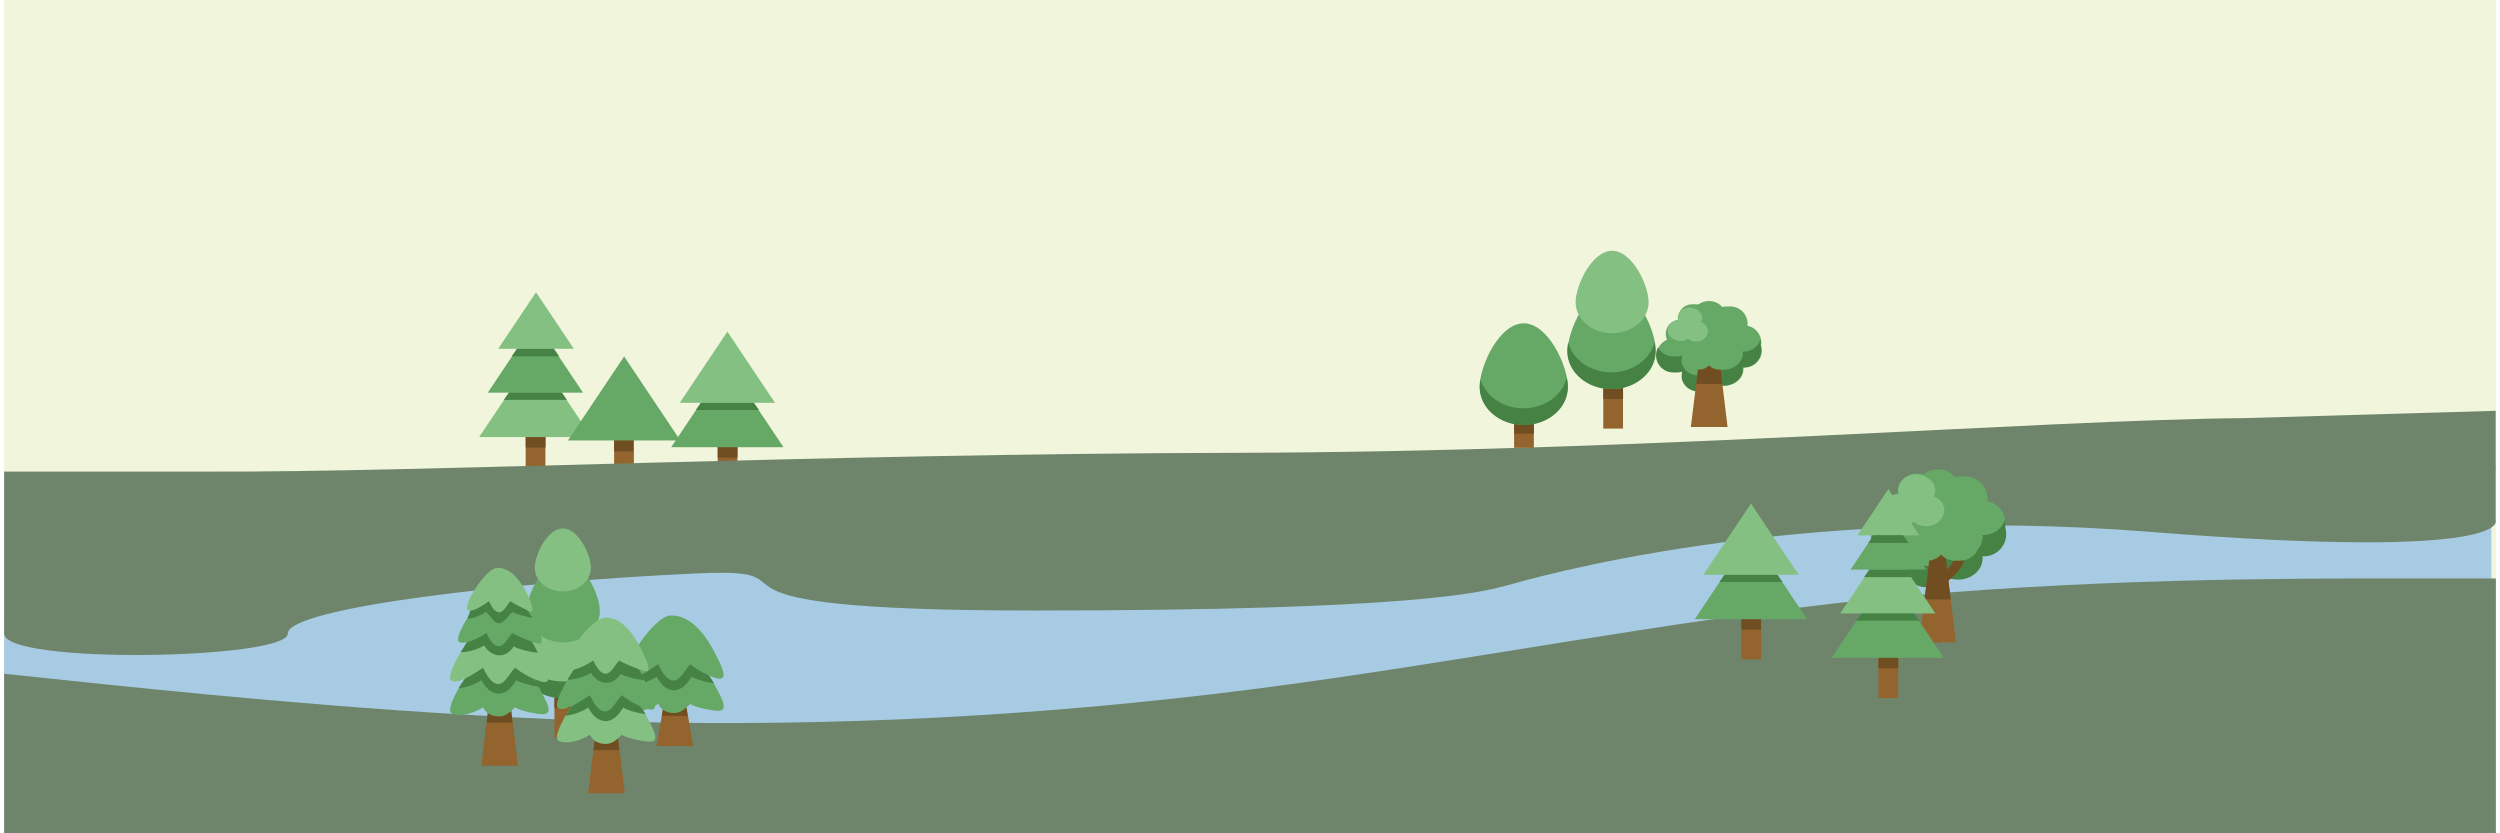 <svg width="2416" height="805" viewBox="0 0 2416 805" fill="none" xmlns="http://www.w3.org/2000/svg">
<rect x="4" width="2408" height="805" fill="#F1F5DB"/>
<path fill-rule="evenodd" clip-rule="evenodd" d="M4 595.761C4 595.761 1199.29 490 1468.02 504.544C1736.75 519.088 1988.68 428.5 2222.89 456C2457.09 483.5 2407.64 446 2407.64 446V635.172L1177.91 736.162L575.144 747L253.294 714.486L4 671.627V595.761Z" fill="#A7CBE2"/>
<rect x="508.017" y="383.572" width="19.076" height="77.632" fill="#93642D"/>
<rect x="508.068" y="354.869" width="19.076" height="77.632" fill="#714D22"/>
<path d="M517.35 341.228L571.631 422.389H463.07L517.35 341.228Z" fill="#83C082"/>
<path d="M517.401 310.645L563.422 379.455H471.38L517.401 310.645Z" fill="#66A865"/>
<path d="M535.091 336.851H499.721L494.502 344.359H540.309L535.091 336.851Z" fill="#458244"/>
<path d="M542.943 379.396H491.827L486.965 386.404H547.847L542.943 379.396Z" fill="#458244"/>
<path d="M518.006 282.415L554.587 337.111H481.426L518.006 282.415Z" fill="#83C082"/>
<rect x="593.481" y="386.827" width="19.076" height="77.632" fill="#93642D"/>
<rect x="593.481" y="380.148" width="18.555" height="56.061" fill="#714D22"/>
<path d="M603.165 344.482L657.446 425.644H548.885L603.165 344.482Z" fill="#66A865"/>
<rect x="693.563" y="393.385" width="19.076" height="77.632" fill="#93642D"/>
<rect x="693.614" y="364.682" width="19.076" height="77.632" fill="#714D22"/>
<path d="M702.896 351.039L757.177 432.2H648.616L702.896 351.039Z" fill="#66A865"/>
<path d="M728.489 389.209H677.374L672.511 396.217H733.393L728.489 389.209Z" fill="#458244"/>
<path d="M702.947 320.457L748.968 389.268H656.926L702.947 320.457Z" fill="#83C082"/>
<g filter="url(#filter0_dd_516_1593)">
<path fill-rule="evenodd" clip-rule="evenodd" d="M4 447.73H205.279C404.676 448.564 792.138 430.456 1192.81 429.621C1593.49 428.648 1969.94 397.861 2169.34 396.052L2411.82 389V494.89C2411.82 494.89 2430.81 534 2077.92 506C1725.03 478 1477.85 552 1455.28 558C1432.7 564 1369.69 582 1000.05 582C630.41 582 805.046 540.205 674.723 546.087C494.612 554.216 278.13 579.271 278.13 604.287C278.13 629.302 4 634.39 4 604.287C4 574.184 4 447.73 4 447.73Z" fill="#6E856C"/>
</g>
<path fill-rule="evenodd" clip-rule="evenodd" d="M4 651.15L103.706 661.567C205.294 671.984 404.706 692.016 606 697.625C807.294 702.433 1006.71 692.016 1208 666.375C1409.29 640.733 1608.71 599.866 1810 579.033C2011.29 559 2210.71 559 2312.29 559H2412V805H2312.29C2210.71 805 2011.29 805 1810 805C1608.71 805 1409.29 805 1208 805C1006.71 805 807.294 805 606 805C404.706 805 205.294 805 103.706 805H4V651.15Z" fill="#6E856C"/>
<rect x="1682.76" y="559.564" width="19.076" height="77.632" fill="#93642D"/>
<rect x="1682.81" y="530.861" width="19.076" height="77.632" fill="#714D22"/>
<path d="M1692.09 517.219L1746.37 598.38H1637.81L1692.09 517.219Z" fill="#66A865"/>
<path d="M1717.68 555.389H1666.57L1661.7 562.396H1722.59L1717.68 555.389Z" fill="#458244"/>
<path d="M1692.14 486.637L1738.16 555.447H1646.12L1692.14 486.637Z" fill="#83C082"/>
<path fill-rule="evenodd" clip-rule="evenodd" d="M1615.41 325.31C1615.41 316.249 1622.76 308.903 1631.82 308.903H1635.71C1644.77 308.903 1652.11 316.249 1652.11 325.31C1652.11 325.988 1652.07 326.657 1651.99 327.315C1659.53 328.795 1665.22 335.44 1665.22 343.413C1665.22 352.474 1657.88 359.82 1648.81 359.82H1644.93C1640.29 359.82 1636.09 357.892 1633.11 354.792C1630.12 357.892 1625.93 359.82 1621.29 359.82H1617.4C1608.34 359.82 1601 352.474 1601 343.413C1601 334.992 1607.34 328.052 1615.51 327.115C1615.45 326.522 1615.41 325.92 1615.41 325.31Z" fill="#66A865"/>
<path fill-rule="evenodd" clip-rule="evenodd" d="M1657.07 372.647C1650.69 379.28 1639.35 380.406 1631.86 375.036C1624.38 369.667 1623.59 359.835 1629.98 353.203C1630.54 352.619 1631.15 352.077 1631.78 351.579C1627.52 346.052 1627.9 338.379 1633.18 332.895C1639.57 326.262 1650.91 325.136 1658.39 330.506C1662.43 333.409 1664.52 337.618 1664.58 341.92C1669.49 341.181 1674.66 342.185 1678.71 345.089C1686.19 350.458 1686.98 360.29 1680.59 366.922C1675.02 372.705 1665.68 374.302 1658.43 371.058C1658.02 371.604 1657.57 372.135 1657.07 372.647Z" fill="#66A865"/>
<path fill-rule="evenodd" clip-rule="evenodd" d="M1652.27 320.212C1652.27 311.05 1659.7 303.623 1668.86 303.623H1672.79C1681.95 303.623 1689.38 311.05 1689.38 320.212C1689.38 320.898 1689.34 321.575 1689.26 322.239C1696.88 323.736 1702.63 330.455 1702.63 338.517C1702.63 347.678 1695.21 355.105 1686.05 355.105H1682.12C1677.42 355.105 1673.18 353.156 1670.17 350.022C1667.15 353.156 1662.91 355.105 1658.21 355.105H1654.28C1645.12 355.105 1637.7 347.678 1637.7 338.517C1637.7 330.002 1644.11 322.985 1652.37 322.037C1652.31 321.438 1652.27 320.829 1652.27 320.212Z" fill="#66A865"/>
<path fill-rule="evenodd" clip-rule="evenodd" d="M1651.75 312.777C1651.75 303.615 1659.18 296.188 1668.34 296.188H1672.27C1681.44 296.188 1688.86 303.615 1688.86 312.777C1688.86 313.463 1688.82 314.14 1688.74 314.805C1696.36 316.301 1702.11 323.02 1702.11 331.082C1702.11 340.244 1694.69 347.671 1685.53 347.671H1681.6C1676.9 347.671 1672.66 345.721 1669.65 342.588C1666.63 345.721 1662.39 347.671 1657.7 347.671H1653.77C1644.6 347.671 1637.18 340.244 1637.18 331.082C1637.18 322.567 1643.59 315.55 1651.85 314.602C1651.79 314.003 1651.75 313.394 1651.75 312.777Z" fill="#66A865"/>
<path fill-rule="evenodd" clip-rule="evenodd" d="M1621.69 307.646C1621.69 300.129 1627.79 294.035 1635.3 294.035H1638.53C1646.04 294.035 1652.14 300.129 1652.14 307.646C1652.14 308.209 1652.1 308.764 1652.04 309.31C1658.29 310.537 1663.01 316.05 1663.01 322.666C1663.01 330.183 1656.92 336.277 1649.4 336.277H1646.18C1642.32 336.277 1638.85 334.677 1636.37 332.106C1633.89 334.677 1630.42 336.277 1626.57 336.277H1623.34C1615.82 336.277 1609.73 330.183 1609.73 322.666C1609.73 315.679 1614.99 309.922 1621.77 309.144C1621.72 308.652 1621.69 308.152 1621.69 307.646Z" fill="#66A865"/>
<path fill-rule="evenodd" clip-rule="evenodd" d="M1666.57 313.582C1672.39 318.901 1672.16 327.254 1666.05 332.239C1659.94 337.224 1650.26 336.953 1644.44 331.633L1643.87 331.11C1643.45 330.724 1643.05 330.322 1642.7 329.906C1636.81 332.504 1629.39 331.551 1624.59 327.164L1624.01 326.64C1618.19 321.321 1618.43 312.968 1624.54 307.983C1627.84 305.287 1632.19 304.128 1636.41 304.474C1636.24 300.821 1637.83 297.14 1641.14 294.445C1647.25 289.46 1656.92 289.731 1662.74 295.05L1663.32 295.574C1668.38 300.202 1668.86 307.126 1664.88 312.131C1665.26 312.42 1665.64 312.729 1666 313.058L1666.57 313.582Z" fill="#66A865"/>
<path fill-rule="evenodd" clip-rule="evenodd" d="M1636.44 328.414C1636.44 321.169 1642.31 315.296 1649.56 315.296H1652.67C1659.91 315.296 1665.78 321.169 1665.78 328.414C1665.78 328.957 1665.75 329.492 1665.69 330.018C1671.72 331.201 1676.26 336.514 1676.26 342.89C1676.26 350.135 1670.39 356.008 1663.15 356.008H1660.04C1656.33 356.008 1652.97 354.466 1650.59 351.988C1648.2 354.466 1644.85 356.008 1641.14 356.008H1638.03C1630.78 356.008 1624.91 350.135 1624.91 342.89C1624.91 336.156 1629.98 330.607 1636.52 329.858C1636.47 329.384 1636.44 328.902 1636.44 328.414Z" fill="#66A865"/>
<path fill-rule="evenodd" clip-rule="evenodd" d="M1602.34 335.707C1605.1 340.884 1610.55 344.407 1616.83 344.407H1620.71C1622.5 344.407 1624.22 344.121 1625.83 343.593C1623.9 349.319 1625.79 355.677 1631.29 359.624C1638.77 364.994 1650.11 363.868 1656.5 357.235C1656.99 356.723 1657.44 356.192 1657.85 355.646C1665.11 358.89 1674.44 357.293 1680.01 351.51C1683.32 348.075 1684.7 343.781 1684.23 339.693H1685.47C1692.87 339.693 1699.14 334.841 1701.28 328.144C1701.45 329.098 1701.54 330.08 1701.54 331.084C1701.54 331.963 1701.47 332.826 1701.34 333.669C1701.81 335.202 1702.06 336.83 1702.06 338.517C1702.06 347.679 1694.63 355.106 1685.47 355.106H1684.23C1684.7 359.193 1683.32 363.487 1680.01 366.923C1674.44 372.706 1665.11 374.303 1657.85 371.058C1657.44 371.605 1656.99 372.136 1656.5 372.648C1650.11 379.281 1638.77 380.407 1631.29 375.037C1625.79 371.09 1623.9 364.732 1625.83 359.006C1624.22 359.534 1622.5 359.82 1620.71 359.82H1616.83C1607.76 359.82 1600.42 352.474 1600.42 343.413C1600.42 340.628 1601.11 338.005 1602.34 335.707Z" fill="#458244"/>
<path d="M1645.16 322.458H1658.59L1669.53 412.666H1634.05L1645.16 322.458Z" fill="#93642D"/>
<path d="M1645.07 322.458H1658.68L1664.45 371.011H1639.27L1645.07 322.458Z" fill="#714D22"/>
<path fill-rule="evenodd" clip-rule="evenodd" d="M1637.46 329.57C1637.46 322.325 1643.33 316.452 1650.58 316.452H1653.69C1660.93 316.452 1666.8 322.325 1666.8 329.57C1666.8 330.113 1666.77 330.648 1666.71 331.174C1672.74 332.357 1677.29 337.67 1677.29 344.046C1677.29 351.291 1671.41 357.164 1664.17 357.164H1661.06C1657.35 357.164 1654 355.623 1651.61 353.145C1649.22 355.623 1645.87 357.164 1642.16 357.164H1639.05C1631.81 357.164 1625.93 351.291 1625.93 344.046C1625.93 337.312 1631.01 331.764 1637.54 331.014C1637.49 330.54 1637.46 330.058 1637.46 329.57Z" fill="#66A865"/>
<path fill-rule="evenodd" clip-rule="evenodd" d="M1646.06 312.329C1650.98 315.222 1652.11 321.201 1648.57 325.683C1645.03 330.165 1638.18 331.453 1633.26 328.559L1631.61 327.588C1631.42 327.481 1631.24 327.369 1631.07 327.253C1627.33 329.972 1621.98 330.417 1617.94 328.04L1616.29 327.069C1611.37 324.176 1610.24 318.197 1613.78 313.715C1615.69 311.291 1618.58 309.802 1621.6 309.402C1620.92 306.828 1621.47 303.966 1623.38 301.542C1626.92 297.06 1633.78 295.772 1638.7 298.665L1640.35 299.636C1644.62 302.146 1646.03 306.977 1644.02 311.139C1644.15 311.209 1644.28 311.282 1644.41 311.358L1646.06 312.329Z" fill="#83C082"/>
<rect x="1549.39" y="336.549" width="19.076" height="77.632" fill="#93642D"/>
<rect x="1549.45" y="307.846" width="19.076" height="77.632" fill="#714D22"/>
<path d="M1600.2 339.242C1600.2 359.552 1581.13 376.017 1557.6 376.017C1534.07 376.017 1515 359.552 1515 339.242C1515 318.931 1534.07 277.949 1557.6 277.949C1581.13 277.949 1600.2 318.931 1600.2 339.242Z" fill="#66A865"/>
<path fill-rule="evenodd" clip-rule="evenodd" d="M1598.91 330.62C1594.88 347.317 1577.74 359.862 1557.21 359.862C1536.67 359.862 1519.53 347.317 1515.5 330.62C1514.91 333.743 1514.6 336.659 1514.6 339.241C1514.6 359.552 1533.68 376.017 1557.21 376.017C1580.73 376.017 1599.81 359.552 1599.81 339.241C1599.81 336.659 1599.5 333.743 1598.91 330.62Z" fill="#458244"/>
<path d="M1593.23 292.155C1593.23 308.652 1577.44 322.025 1557.95 322.025C1538.47 322.025 1522.67 308.652 1522.67 292.155C1522.67 275.659 1538.47 242.372 1557.95 242.372C1577.44 242.372 1593.23 275.659 1593.23 292.155Z" fill="#83C082"/>
<rect x="1463.22" y="355.166" width="19.076" height="77.632" fill="#93642D"/>
<rect x="1463.27" y="341.479" width="19.076" height="77.632" fill="#714D22"/>
<path d="M1515.15 373.741C1515.15 394.051 1496.08 410.516 1472.55 410.516C1449.02 410.516 1429.95 394.051 1429.95 373.741C1429.95 353.43 1449.02 312.448 1472.55 312.448C1496.08 312.448 1515.15 353.43 1515.15 373.741Z" fill="#66A865"/>
<path fill-rule="evenodd" clip-rule="evenodd" d="M1514.12 364.4C1510.53 381.58 1493.13 394.613 1472.19 394.613C1452.04 394.613 1435.16 382.535 1430.73 366.308C1430.25 369.079 1430 371.673 1430 373.996C1430 394.306 1449.07 410.771 1472.6 410.771C1496.13 410.771 1515.2 394.306 1515.2 373.996C1515.2 371.147 1514.83 367.892 1514.12 364.4Z" fill="#458244"/>
<path fill-rule="evenodd" clip-rule="evenodd" d="M1826.5 497.775C1826.5 486.15 1835.92 476.726 1847.55 476.726H1852.53C1864.16 476.726 1873.58 486.15 1873.58 497.775C1873.58 498.646 1873.53 499.505 1873.43 500.348C1883.1 502.246 1890.4 510.772 1890.4 521.003C1890.4 532.628 1880.98 542.052 1869.35 542.052H1864.36C1858.41 542.052 1853.03 539.578 1849.2 535.602C1845.37 539.578 1839.99 542.052 1834.04 542.052H1829.05C1817.42 542.052 1808 532.628 1808 521.003C1808 510.198 1816.14 501.294 1826.62 500.091C1826.54 499.331 1826.5 498.558 1826.5 497.775Z" fill="#66A865"/>
<path fill-rule="evenodd" clip-rule="evenodd" d="M1879.95 558.511C1871.75 567.021 1857.2 568.465 1847.6 561.576C1838 554.687 1836.99 542.073 1845.19 533.563C1845.91 532.814 1846.68 532.119 1847.49 531.48C1842.03 524.388 1842.51 514.544 1849.29 507.507C1857.48 498.997 1872.04 497.552 1881.63 504.442C1886.82 508.167 1889.5 513.567 1889.57 519.087C1895.87 518.138 1902.51 519.427 1907.7 523.152C1917.3 530.041 1918.31 542.655 1910.12 551.165C1902.97 558.584 1891 560.633 1881.68 556.471C1881.16 557.172 1880.58 557.854 1879.95 558.511Z" fill="#66A865"/>
<path fill-rule="evenodd" clip-rule="evenodd" d="M1873.79 491.234C1873.79 479.479 1883.32 469.95 1895.07 469.95H1900.11C1911.87 469.95 1921.4 479.479 1921.4 491.234C1921.4 492.114 1921.35 492.982 1921.24 493.835C1931.02 495.755 1938.4 504.375 1938.4 514.719C1938.4 526.474 1928.87 536.003 1917.12 536.003H1912.08C1906.05 536.003 1900.62 533.501 1896.74 529.481C1892.87 533.501 1887.43 536.003 1881.41 536.003H1876.37C1864.61 536.003 1855.09 526.474 1855.09 514.719C1855.09 503.794 1863.32 494.792 1873.92 493.575C1873.83 492.806 1873.79 492.025 1873.79 491.234Z" fill="#66A865"/>
<path fill-rule="evenodd" clip-rule="evenodd" d="M1873.12 481.696C1873.12 469.941 1882.65 460.412 1894.41 460.412H1899.45C1911.2 460.412 1920.73 469.941 1920.73 481.696C1920.73 482.576 1920.68 483.444 1920.57 484.297C1930.36 486.217 1937.74 494.837 1937.74 505.181C1937.74 516.936 1928.21 526.465 1916.45 526.465H1911.41C1905.39 526.465 1899.95 523.963 1896.08 519.943C1892.21 523.963 1886.77 526.465 1880.75 526.465H1875.7C1863.95 526.465 1854.42 516.936 1854.42 505.181C1854.42 494.256 1862.65 485.254 1873.25 484.037C1873.17 483.268 1873.12 482.487 1873.12 481.696Z" fill="#66A865"/>
<path fill-rule="evenodd" clip-rule="evenodd" d="M1834.55 475.112C1834.55 465.467 1842.37 457.648 1852.01 457.648H1856.15C1865.8 457.648 1873.61 465.467 1873.61 475.112C1873.61 475.834 1873.57 476.546 1873.49 477.246C1881.51 478.821 1887.57 485.894 1887.57 494.382C1887.57 504.027 1879.75 511.845 1870.1 511.845H1865.97C1861.02 511.845 1856.56 509.793 1853.39 506.494C1850.21 509.793 1845.75 511.845 1840.8 511.845H1836.67C1827.02 511.845 1819.2 504.027 1819.2 494.382C1819.2 485.418 1825.96 478.031 1834.66 477.033C1834.59 476.402 1834.55 475.761 1834.55 475.112Z" fill="#66A865"/>
<path fill-rule="evenodd" clip-rule="evenodd" d="M1892.13 482.728C1899.6 489.553 1899.3 500.27 1891.46 506.666C1883.62 513.062 1871.21 512.714 1863.74 505.889L1863 505.217C1862.46 504.722 1861.96 504.207 1861.5 503.674C1853.95 507.007 1844.43 505.785 1838.27 500.155L1837.53 499.483C1830.06 492.659 1830.36 481.942 1838.2 475.546C1842.44 472.087 1848.02 470.601 1853.43 471.044C1853.22 466.356 1855.26 461.633 1859.5 458.174C1867.34 451.779 1879.75 452.126 1887.22 458.951L1887.96 459.623C1894.46 465.561 1895.07 474.445 1889.96 480.867C1890.46 481.238 1890.94 481.635 1891.4 482.056L1892.13 482.728Z" fill="#66A865"/>
<path fill-rule="evenodd" clip-rule="evenodd" d="M1853.47 501.758C1853.47 492.462 1861.01 484.927 1870.3 484.927H1874.29C1883.59 484.927 1891.12 492.462 1891.12 501.758C1891.12 502.454 1891.08 503.14 1891 503.814C1898.73 505.333 1904.57 512.15 1904.57 520.33C1904.57 529.625 1897.03 537.161 1887.74 537.161H1883.75C1878.99 537.161 1874.69 535.183 1871.63 532.003C1868.56 535.183 1864.26 537.161 1859.5 537.161H1855.51C1846.22 537.161 1838.68 529.625 1838.68 520.33C1838.68 511.69 1845.19 504.571 1853.57 503.609C1853.51 503.001 1853.47 502.384 1853.47 501.758Z" fill="#66A865"/>
<path fill-rule="evenodd" clip-rule="evenodd" d="M1811.04 512.258C1814.65 518.66 1821.51 522.983 1829.39 522.983H1834.38C1836.67 522.983 1838.88 522.617 1840.94 521.939C1838.47 529.286 1840.89 537.443 1847.94 542.507C1857.54 549.396 1872.09 547.952 1880.29 539.442C1880.92 538.785 1881.5 538.103 1882.02 537.402C1891.33 541.564 1903.31 539.515 1910.46 532.096C1914.7 527.688 1916.48 522.179 1915.87 516.935H1917.46C1926.84 516.935 1934.8 510.865 1937.64 502.439C1937.92 503.835 1938.07 505.281 1938.07 506.762C1938.07 507.891 1937.99 508.999 1937.82 510.08C1938.42 512.048 1938.74 514.137 1938.74 516.301C1938.74 528.055 1929.21 537.584 1917.46 537.584H1915.87C1916.48 542.828 1914.7 548.337 1910.46 552.745C1903.31 560.165 1891.33 562.213 1882.02 558.051C1881.5 558.752 1880.92 559.434 1880.29 560.091C1872.09 568.601 1857.54 570.045 1847.94 563.156C1840.89 558.092 1838.47 549.935 1840.94 542.589C1838.88 543.266 1836.67 543.633 1834.38 543.633H1829.39C1817.76 543.633 1808.34 534.209 1808.34 522.583C1808.34 518.831 1809.32 515.309 1811.04 512.258Z" fill="#458244"/>
<path d="M1865.84 530.685H1879.26L1890.2 620.892H1854.73L1865.84 530.685Z" fill="#93642D"/>
<path d="M1865.74 530.685H1879.36L1885.12 579.237H1859.94L1865.74 530.685Z" fill="#714D22"/>
<path fill-rule="evenodd" clip-rule="evenodd" d="M1878.88 563.89C1899.88 550.841 1902.43 531.235 1900.96 522.677L1891.47 523.89C1892.56 530.23 1890.64 546.382 1873.28 557.172L1878.88 563.89Z" fill="#714D22"/>
<path fill-rule="evenodd" clip-rule="evenodd" d="M1855.27 501.724C1855.27 491.18 1863.81 482.633 1874.36 482.633H1878.88C1889.42 482.633 1897.97 491.18 1897.97 501.724C1897.97 502.514 1897.92 503.292 1897.83 504.057C1906.6 505.779 1913.22 513.511 1913.22 522.79C1913.22 533.333 1904.68 541.881 1894.13 541.881H1889.61C1884.21 541.881 1879.33 539.637 1875.86 536.031C1872.38 539.637 1867.51 541.881 1862.1 541.881H1857.58C1847.04 541.881 1838.49 533.333 1838.49 522.79C1838.49 512.99 1845.87 504.915 1855.38 503.824C1855.31 503.134 1855.27 502.434 1855.27 501.724Z" fill="#66A865"/>
<path fill-rule="evenodd" clip-rule="evenodd" d="M1872 481.442C1879.51 485.856 1881.22 494.979 1875.83 501.817C1870.43 508.656 1859.97 510.621 1852.46 506.206L1849.94 504.725C1849.66 504.56 1849.39 504.389 1849.13 504.212C1843.42 508.36 1835.26 509.039 1829.09 505.412L1826.57 503.931C1819.06 499.516 1817.35 490.394 1822.75 483.556C1825.66 479.857 1830.06 477.584 1834.68 476.975C1833.64 473.047 1834.48 468.681 1837.4 464.983C1842.79 458.144 1853.25 456.179 1860.76 460.594L1863.28 462.075C1869.8 465.904 1871.95 473.276 1868.88 479.627C1869.09 479.734 1869.28 479.845 1869.48 479.961L1872 481.442Z" fill="#83C082"/>
<rect x="535.849" y="635.296" width="19.076" height="77.632" fill="#93642D"/>
<rect x="535.9" y="606.593" width="19.076" height="77.632" fill="#714D22"/>
<path d="M586.656 637.99C586.656 658.3 567.583 674.765 544.056 674.765C520.528 674.765 501.455 658.3 501.455 637.99C501.455 617.679 520.528 576.697 544.055 576.697C567.583 576.697 586.656 617.679 586.656 637.99Z" fill="#83C082"/>
<path fill-rule="evenodd" clip-rule="evenodd" d="M585.366 629.368C581.339 646.065 564.196 658.61 543.66 658.61C523.123 658.61 505.98 646.065 501.953 629.368C501.367 632.491 501.059 635.407 501.059 637.989C501.059 658.3 520.132 674.765 543.66 674.765C567.187 674.765 586.26 658.3 586.26 637.989C586.26 635.407 585.952 632.491 585.366 629.368Z" fill="#458244"/>
<path d="M579.685 590.903C579.685 607.4 563.89 620.773 544.405 620.773C524.921 620.773 509.125 607.4 509.125 590.903C509.125 574.407 524.921 541.12 544.405 541.12C563.89 541.12 579.685 574.407 579.685 590.903Z" fill="#66A865"/>
<path d="M571.073 548.734C571.073 561.349 558.923 571.575 543.935 571.575C528.946 571.575 516.796 561.349 516.796 548.734C516.796 536.118 528.946 510.664 543.935 510.664C558.923 510.664 571.073 536.118 571.073 548.734Z" fill="#83C082"/>
<path d="M645.533 657.824H658.957L669.897 721.003H634.42L645.533 657.824Z" fill="#93642D"/>
<path d="M645.437 657.824H658.773L664.571 691.829H639.639L645.437 657.824Z" fill="#714D22"/>
<path d="M692.481 686.821C705.864 687.985 696.997 674.093 690.529 661.739C684.06 649.385 670.064 626.145 648.583 626.146C630.979 626.146 597.623 680.675 605.435 685.805C611.684 689.909 626.353 686.689 636.118 680.228C639.047 685.929 643.47 688.597 650.5 689.053C657.531 689.509 661.631 685.359 667.164 680.228C669.117 682.128 680.807 685.805 692.481 686.821Z" fill="#66A865"/>
<path fill-rule="evenodd" clip-rule="evenodd" d="M689.958 660.356C681.891 646.65 667.947 628.488 648.152 628.488C637.971 628.488 622.939 645.278 612.387 661.822C619.569 661.195 628.094 658.212 634.609 653.901C637.792 660.094 643.017 666.534 650.655 667.03C658.294 667.525 663.992 661.064 668.341 653.901C670.132 655.644 679.462 658.762 689.958 660.356Z" fill="#458244"/>
<path d="M692.481 655.43C705.289 658.976 696.997 642.702 690.529 630.348C684.06 617.994 670.064 594.755 648.583 594.755C630.979 594.755 597.623 649.284 605.435 654.414C611.684 658.519 626.353 648.459 636.118 641.998C639.047 647.699 643.47 657.206 650.5 657.662C657.531 658.118 661.631 647.129 667.164 641.998C669.117 643.899 680.807 652.198 692.481 655.43Z" fill="#66A865"/>
<path d="M579.432 676.36H592.856L603.797 766.568H568.319L579.432 676.36Z" fill="#93642D"/>
<path d="M579.336 676.36H592.672L598.471 724.913H573.538L579.336 676.36Z" fill="#714D22"/>
<path d="M626.381 716.672C639.763 717.837 630.897 703.944 624.428 691.59C617.959 679.236 603.964 655.997 582.482 655.997C564.879 655.997 531.522 710.526 539.334 715.657C545.583 719.761 560.252 716.54 570.017 710.08C572.946 715.78 577.369 718.449 584.4 718.905C591.43 719.361 595.53 715.21 601.064 710.08C603.016 711.98 614.706 715.657 626.381 716.672Z" fill="#83C082"/>
<path fill-rule="evenodd" clip-rule="evenodd" d="M623.857 690.207C615.79 676.502 601.847 658.34 582.052 658.34C571.87 658.34 556.838 675.13 546.286 691.674C553.468 691.047 561.993 688.063 568.509 683.753C571.691 689.946 576.916 696.386 584.555 696.881C592.193 697.377 597.891 690.915 602.24 683.753C604.031 685.495 613.362 688.614 623.857 690.207Z" fill="#458244"/>
<path d="M626.381 685.282C639.188 688.828 630.897 672.554 624.428 660.2C617.959 647.846 603.964 624.606 582.482 624.606C564.879 624.606 531.522 679.136 539.334 684.266C545.583 688.37 560.252 678.311 570.017 671.85C572.946 677.551 577.369 687.058 584.4 687.514C591.43 687.97 595.53 676.98 601.064 671.85C603.016 673.75 614.706 682.049 626.381 685.282Z" fill="#66A865"/>
<path fill-rule="evenodd" clip-rule="evenodd" d="M617.82 647.502C620.919 653.2 623.188 657.37 622.824 657.339C612.902 656.479 601.398 652.697 599.738 651.088C596.336 656.672 591.109 660.228 585.135 659.842C579.16 659.455 573.708 655.159 571.219 650.331C562.92 655.803 547.524 657.839 548.605 656.338C550.455 653.77 552.183 650.932 553.828 647.949C563.724 634.267 575.776 622.301 584.371 622.301C594.756 622.301 603.53 627.3 610.691 634.031C611.06 634.834 611.43 635.599 611.807 636.316C613.853 640.21 615.982 644.124 617.82 647.502Z" fill="#458244"/>
<path d="M622.244 648.33C631.521 651.082 624.598 636.882 619.345 626.806C614.091 616.73 603.696 597.841 586.294 596.774C570.021 595.775 540.522 642.644 546.866 646.828C551.941 650.176 565.38 643.576 573.31 638.307C575.689 642.956 579.281 650.71 584.99 651.082C590.7 651.454 594.03 642.491 598.523 638.307C600.109 639.857 613.971 645.875 622.244 648.33Z" fill="#83C082"/>
<rect x="1815.31" y="596.956" width="19.076" height="77.632" fill="#93642D"/>
<rect x="1815.36" y="568.253" width="19.076" height="77.632" fill="#714D22"/>
<path d="M1824.29 554.61L1878.57 635.771H1770.01L1824.29 554.61Z" fill="#66A865"/>
<path d="M1824.34 524.028L1870.36 592.839H1778.32L1824.34 524.028Z" fill="#83C082"/>
<path d="M1842.03 550.232H1806.66L1801.44 557.741H1847.25L1842.03 550.232Z" fill="#458244"/>
<path d="M1849.88 592.779H1798.77L1793.91 599.787H1854.79L1849.88 592.779Z" fill="#458244"/>
<path d="M1824.95 495.799L1861.53 550.494H1788.37L1824.95 495.799Z" fill="#66A865"/>
<path d="M1824.95 472.622L1854.88 517.385H1795.01L1824.95 472.622Z" fill="#83C082"/>
<path d="M1839.13 517.197H1810.72L1805.5 524.705H1844.35L1839.13 517.197Z" fill="#458244"/>
<path d="M476.222 649.814H489.646L500.586 740.022H465.109L476.222 649.814Z" fill="#93642D"/>
<path d="M476.126 649.814H489.462L495.261 698.367H470.328L476.126 649.814Z" fill="#714D22"/>
<path d="M523.171 690.127C536.553 691.291 527.687 677.398 521.218 665.044C514.749 652.691 500.754 629.451 479.272 629.451C461.669 629.451 428.312 683.98 436.124 689.111C442.373 693.215 457.042 689.994 466.807 683.534C469.736 689.234 474.159 691.903 481.19 692.359C488.22 692.815 492.32 688.664 497.854 683.534C499.806 685.434 511.496 689.111 523.171 690.127Z" fill="#66A865"/>
<path fill-rule="evenodd" clip-rule="evenodd" d="M520.647 663.662C512.58 649.957 498.636 631.795 478.841 631.795C468.66 631.795 453.628 648.585 443.076 665.129C450.258 664.502 458.783 661.518 465.299 657.208C468.481 663.401 473.706 669.841 481.344 670.337C488.983 670.832 494.681 664.37 499.03 657.208C500.821 658.95 510.151 662.069 520.647 663.662Z" fill="#458244"/>
<path d="M523.171 658.736C535.978 662.282 527.687 646.008 521.218 633.654C514.749 621.3 500.754 598.061 479.272 598.061C461.669 598.061 428.312 652.59 436.124 657.72C442.373 661.824 457.042 651.765 466.807 645.304C469.736 651.005 474.159 660.512 481.19 660.968C488.22 661.424 492.32 650.435 497.854 645.304C499.806 647.204 511.496 655.504 523.171 658.736Z" fill="#83C082"/>
<path fill-rule="evenodd" clip-rule="evenodd" d="M514.609 620.956C517.709 626.654 519.978 630.825 519.614 630.793C509.692 629.933 498.188 626.151 496.528 624.542C493.126 630.126 487.899 633.682 481.924 633.296C475.95 632.909 470.498 628.613 468.008 623.785C459.71 629.257 444.314 631.294 445.395 629.792C447.244 627.224 448.973 624.386 450.618 621.403C460.514 607.721 472.566 595.755 481.161 595.755C491.546 595.755 500.32 600.754 507.481 607.485C507.849 608.288 508.22 609.053 508.597 609.77C510.643 613.664 512.772 617.578 514.609 620.956Z" fill="#458244"/>
<path d="M519.033 621.783C528.311 624.536 521.388 610.336 516.134 600.26C510.881 590.184 497.624 574.296 480.223 573.228C463.95 572.229 437.312 616.097 443.655 620.281C448.73 623.629 462.17 617.029 470.1 611.76C472.479 616.41 476.071 624.164 481.78 624.536C487.49 624.908 490.819 615.945 495.313 611.76C496.899 613.31 510.761 619.328 519.033 621.783Z" fill="#66A865"/>
<path fill-rule="evenodd" clip-rule="evenodd" d="M511.549 592.67C513.438 595.546 514.594 597.307 514.395 597.258C513.964 597.151 513.434 597.023 512.826 596.877C507.71 595.642 497.157 593.097 495.261 591.251C494.102 592.506 493.055 593.672 492.096 594.739C487.852 599.468 485.342 602.263 482.504 602.263C478.941 602.263 476.822 599.62 474.126 596.256C472.863 594.68 471.473 592.946 469.748 591.251C459.139 598.27 451.773 597.758 451.773 597.758C451.773 597.758 455.692 585.226 462.555 573.891C468.804 567.788 474.99 563.721 480.001 563.721C486.163 563.721 491.757 565.48 496.784 568.318C496.856 568.452 496.928 568.589 497 568.727C501.619 577.547 507.93 587.158 511.549 592.67Z" fill="#458244"/>
<path d="M510.295 590.21C518.145 594.109 513.32 581.503 508.986 573.052C504.652 564.601 495.275 548.704 480.883 548.704C469.089 548.704 446.741 586.005 451.974 589.515C456.161 592.322 465.989 585.441 472.532 581.022C474.494 584.921 477.457 591.425 482.168 591.737C486.878 592.049 489.625 584.531 493.332 581.022C494.641 582.321 504.014 587.09 510.295 590.21Z" fill="#83C082"/>
<defs>
<filter id="filter0_dd_516_1593" x="0" y="389" width="2416" height="244" filterUnits="userSpaceOnUse" color-interpolation-filters="sRGB">
<feFlood flood-opacity="0" result="BackgroundImageFix"/>
<feColorMatrix in="SourceAlpha" type="matrix" values="0 0 0 0 0 0 0 0 0 0 0 0 0 0 0 0 0 0 127 0" result="hardAlpha"/>
<feOffset dy="4"/>
<feGaussianBlur stdDeviation="2"/>
<feComposite in2="hardAlpha" operator="out"/>
<feColorMatrix type="matrix" values="0 0 0 0 0 0 0 0 0 0 0 0 0 0 0 0 0 0 0.25 0"/>
<feBlend mode="normal" in2="BackgroundImageFix" result="effect1_dropShadow_516_1593"/>
<feColorMatrix in="SourceAlpha" type="matrix" values="0 0 0 0 0 0 0 0 0 0 0 0 0 0 0 0 0 0 127 0" result="hardAlpha"/>
<feOffset dy="4"/>
<feGaussianBlur stdDeviation="2"/>
<feComposite in2="hardAlpha" operator="out"/>
<feColorMatrix type="matrix" values="0 0 0 0 0 0 0 0 0 0 0 0 0 0 0 0 0 0 0.25 0"/>
<feBlend mode="normal" in2="effect1_dropShadow_516_1593" result="effect2_dropShadow_516_1593"/>
<feBlend mode="normal" in="SourceGraphic" in2="effect2_dropShadow_516_1593" result="shape"/>
</filter>
</defs>
</svg>
